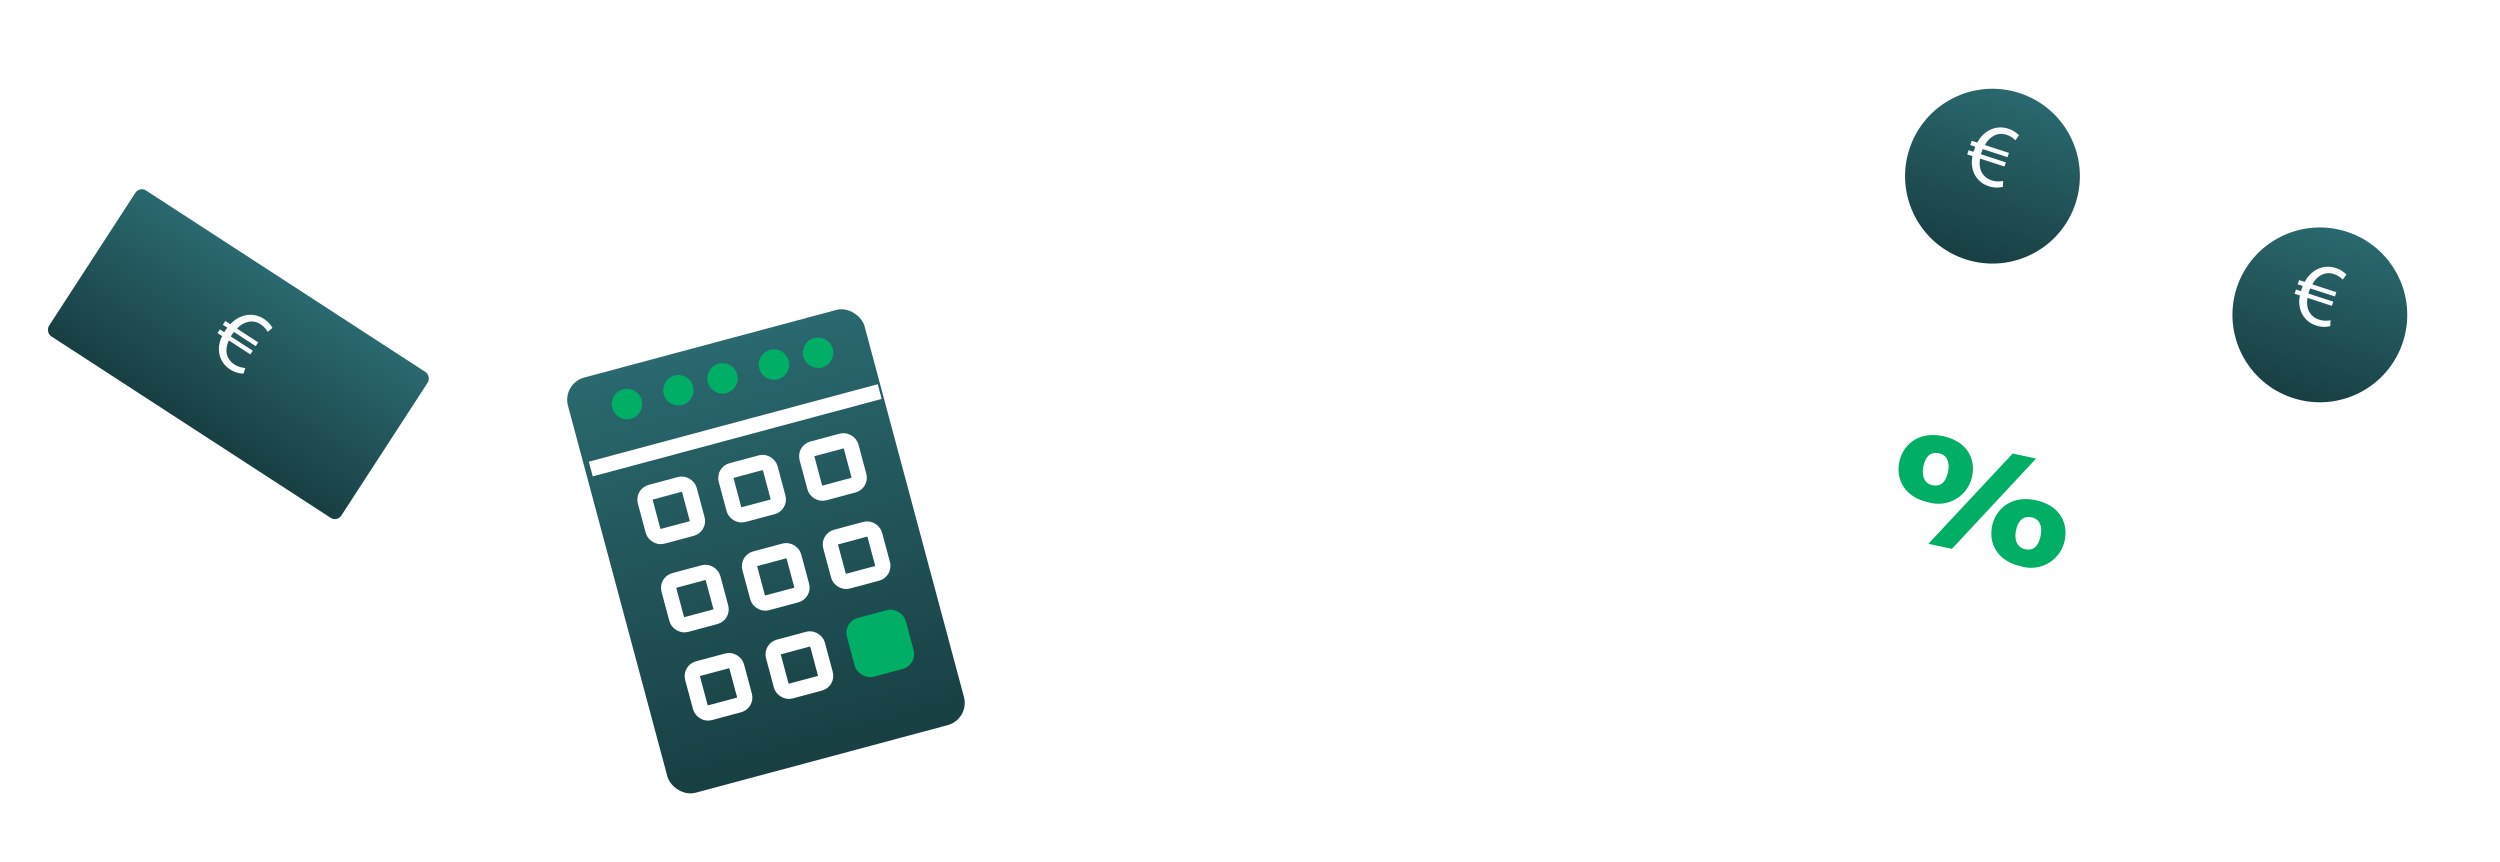 <svg xmlns="http://www.w3.org/2000/svg" xmlns:xlink="http://www.w3.org/1999/xlink" width="328.481" height="113.262" viewBox="0 0 328.481 113.262">
  <defs>
    <linearGradient id="linear-gradient" x1="0.5" x2="0.5" y2="1" gradientUnits="objectBoundingBox">
      <stop offset="0" stop-color="#29696f"/>
      <stop offset="1" stop-color="#183f42"/>
    </linearGradient>
    <filter id="Rettangolo_257" x="64.541" y="30.817" width="71.131" height="82.445" filterUnits="userSpaceOnUse">
      <feOffset dy="3" input="SourceAlpha"/>
      <feGaussianBlur stdDeviation="3" result="blur"/>
      <feFlood flood-opacity="0.161"/>
      <feComposite operator="in" in2="blur"/>
      <feComposite in="SourceGraphic"/>
    </filter>
    <filter id="_" x="238.481" y="47.283" width="43.869" height="37.076" filterUnits="userSpaceOnUse">
      <feOffset dy="3" input="SourceAlpha"/>
      <feGaussianBlur stdDeviation="3" result="blur-2"/>
      <feFlood flood-opacity="0.161"/>
      <feComposite operator="in" in2="blur-2"/>
      <feComposite in="SourceGraphic"/>
    </filter>
    <filter id="Rettangolo_274" x="0" y="18.428" width="62.972" height="56.212" filterUnits="userSpaceOnUse">
      <feOffset dy="2" input="SourceAlpha"/>
      <feGaussianBlur stdDeviation="2" result="blur-3"/>
      <feFlood flood-color="#1a2222" flood-opacity="0.239"/>
      <feComposite operator="in" in2="blur-3"/>
      <feComposite in="SourceGraphic"/>
    </filter>
    <filter id="Ellisse_107" x="281.499" y="18.302" width="46.982" height="46.982" filterUnits="userSpaceOnUse">
      <feOffset dy="3" input="SourceAlpha"/>
      <feGaussianBlur stdDeviation="3" result="blur-4"/>
      <feFlood flood-opacity="0.161"/>
      <feComposite operator="in" in2="blur-4"/>
      <feComposite in="SourceGraphic"/>
    </filter>
    <filter id="Ellisse_107-2" x="238.481" y="0" width="46.982" height="46.982" filterUnits="userSpaceOnUse">
      <feOffset dy="3" input="SourceAlpha"/>
      <feGaussianBlur stdDeviation="3" result="blur-5"/>
      <feFlood flood-opacity="0.161"/>
      <feComposite operator="in" in2="blur-5"/>
      <feComposite in="SourceGraphic"/>
    </filter>
  </defs>
  <g id="Elements_Illustration" data-name="Elements Illustration" transform="translate(14 6)">
    <g id="calcolatrice" transform="matrix(0.966, -0.259, 0.259, 0.966, 59.541, 41.17)">
      <g transform="matrix(0.97, 0.26, -0.26, 0.97, -58.83, -64.6)" filter="url(#Rettangolo_257)">
        <rect id="Rettangolo_257-2" data-name="Rettangolo 257" width="40" height="56" rx="3" transform="matrix(0.97, -0.26, 0.26, 0.97, 73.54, 47.17)" fill="url(#linear-gradient)"/>
      </g>
      <line id="Linea_7" data-name="Linea 7" x2="39.3" transform="translate(0.2 15.02)" fill="none" stroke="#fff" stroke-width="2"/>
      <g id="Rettangolo_258" data-name="Rettangolo 258" transform="translate(5 19)" fill="none" stroke="#fff" stroke-width="2">
        <rect width="8" height="8" rx="2" stroke="none"/>
        <rect x="1" y="1" width="6" height="6" rx="1" fill="none"/>
      </g>
      <g id="Rettangolo_269" data-name="Rettangolo 269" transform="translate(5 30.999)" fill="none" stroke="#fff" stroke-width="2">
        <rect width="8" height="8" rx="2" stroke="none"/>
        <rect x="1" y="1" width="6" height="6" rx="1" fill="none"/>
      </g>
      <g id="Rettangolo_271" data-name="Rettangolo 271" transform="translate(5 42.999)" fill="none" stroke="#fff" stroke-width="2">
        <rect width="8" height="8" rx="2" stroke="none"/>
        <rect x="1" y="1" width="6" height="6" rx="1" fill="none"/>
      </g>
      <g id="Rettangolo_259" data-name="Rettangolo 259" transform="translate(16 19)" fill="none" stroke="#fff" stroke-width="2">
        <rect width="8" height="8" rx="2" stroke="none"/>
        <rect x="1" y="1" width="6" height="6" rx="1" fill="none"/>
      </g>
      <g id="Rettangolo_268" data-name="Rettangolo 268" transform="translate(16 30.999)" fill="none" stroke="#fff" stroke-width="2">
        <rect width="8" height="8" rx="2" stroke="none"/>
        <rect x="1" y="1" width="6" height="6" rx="1" fill="none"/>
      </g>
      <g id="Rettangolo_270" data-name="Rettangolo 270" transform="translate(16 42.999)" fill="none" stroke="#fff" stroke-width="2">
        <rect width="8" height="8" rx="2" stroke="none"/>
        <rect x="1" y="1" width="6" height="6" rx="1" fill="none"/>
      </g>
      <g id="Rettangolo_260" data-name="Rettangolo 260" transform="translate(27 19)" fill="none" stroke="#fff" stroke-width="2">
        <rect width="8" height="8" rx="2" stroke="none"/>
        <rect x="1" y="1" width="6" height="6" rx="1" fill="none"/>
      </g>
      <g id="Rettangolo_267" data-name="Rettangolo 267" transform="translate(27 30.999)" fill="none" stroke="#fff" stroke-width="2">
        <rect width="8" height="8" rx="2" stroke="none"/>
        <rect x="1" y="1" width="6" height="6" rx="1" fill="none"/>
      </g>
      <rect id="Rettangolo_272" data-name="Rettangolo 272" width="8" height="8" rx="2" transform="translate(27 42.999)" fill="#00ae65"/>
      <circle id="Ellisse_102" data-name="Ellisse 102" cx="2" cy="2" r="2" transform="translate(5 6)" fill="#00ae65"/>
      <circle id="Ellisse_103" data-name="Ellisse 103" cx="2" cy="2" r="2" transform="translate(12 6)" fill="#00ae65"/>
      <circle id="Ellisse_104" data-name="Ellisse 104" cx="2" cy="2" r="2" transform="translate(31 6)" fill="#00ae65"/>
      <circle id="Ellisse_105" data-name="Ellisse 105" cx="2" cy="2" r="2" transform="translate(25 6)" fill="#00ae65"/>
      <circle id="Ellisse_106" data-name="Ellisse 106" cx="2" cy="2" r="2" transform="translate(18 6)" fill="#00ae65"/>
    </g>
    <g transform="matrix(1, 0, 0, 1, -14, -6)" filter="url(#_)">
      <path id="_2" data-name="%" d="M4.836,8.876A4.51,4.51,0,0,0,9.73,4.353C9.73,2.02,8.136,0,4.893,0S0,2.191,0,4.466C0,6.771,1.593,8.876,4.836,8.876Zm.057-2.3c-1.223,0-1.678-1.081-1.678-2.219,0-1.166.427-2.048,1.65-2.048,1.195,0,1.65,1.024,1.65,2.162S6.145,6.572,4.893,6.572Zm13.6,7.966a4.5,4.5,0,0,0,4.865-4.495c0-2.361-1.593-4.381-4.808-4.381-3.243,0-4.893,2.191-4.893,4.466C13.656,12.461,15.249,14.537,18.492,14.537Zm.057-2.3c-1.223,0-1.707-1.081-1.707-2.191,0-1.166.427-2.077,1.65-2.077,1.195,0,1.65,1.024,1.65,2.162S19.8,12.233,18.549,12.233ZM5.974,14.2H9.132L17.439.313H14.31Z" transform="matrix(0.98, 0.21, -0.21, 0.98, 250.5, 53.28)" fill="#00ae65"/>
    </g>
    <g id="banconota" transform="matrix(0.839, 0.545, -0.545, 0.839, 4.477, 16.428)">
      <g id="Raggruppa_14" data-name="Raggruppa 14" transform="translate(0 0)">
        <g transform="matrix(0.84, -0.54, 0.54, 0.84, -27.71, -8.75)" filter="url(#Rettangolo_274)">
          <rect id="Rettangolo_274-2" data-name="Rettangolo 274" width="45.9" height="22.909" rx="1" transform="matrix(0.84, 0.54, -0.54, 0.84, 18.48, 22.43)" fill="url(#linear-gradient)"/>
        </g>
        <path id="Tracciato_43" data-name="Tracciato 43" d="M5.769,7.48A3.2,3.2,0,0,1,4,7.979a3.11,3.11,0,0,1-2.41-1.057A3.662,3.662,0,0,1,.735,4.879H0V4.3H.677V4.12c0-.19.011-.368.023-.535H0V2.991H.783A3.772,3.772,0,0,1,1.756.986,3.133,3.133,0,0,1,4.107,0a3.372,3.372,0,0,1,1.58.38l-.238.783A2.747,2.747,0,0,0,4.119.832a2.067,2.067,0,0,0-1.567.652,2.821,2.821,0,0,0-.713,1.508H5.152v.594H1.733c-.012.154-.024.333-.024.5V4.3H5.152v.581H1.793a2.849,2.849,0,0,0,.653,1.555,2.254,2.254,0,0,0,1.673.689,3.079,3.079,0,0,0,1.449-.392Z" transform="translate(20.08 7.503)" fill="#f9fbfb"/>
      </g>
    </g>
    <g id="moneta" transform="matrix(0.951, 0.309, -0.309, 0.951, 283.607, 18.302)">
      <g transform="matrix(0.95, -0.31, 0.31, 0.95, -290.55, 68.85)" filter="url(#Ellisse_107)">
        <circle id="Ellisse_107-3" data-name="Ellisse 107" cx="11.5" cy="11.5" r="11.5" transform="matrix(0.95, 0.31, -0.31, 0.95, 297.61, 24.3)" fill="url(#linear-gradient)"/>
      </g>
      <path id="Tracciato_136" data-name="Tracciato 136" d="M5.769,7.48A3.2,3.2,0,0,1,4,7.979a3.11,3.11,0,0,1-2.41-1.057A3.662,3.662,0,0,1,.735,4.879H0V4.3H.677V4.12c0-.19.011-.368.023-.535H0V2.991H.783A3.772,3.772,0,0,1,1.756.986,3.133,3.133,0,0,1,4.107,0a3.372,3.372,0,0,1,1.58.38l-.238.783A2.747,2.747,0,0,0,4.119.832a2.067,2.067,0,0,0-1.567.652,2.821,2.821,0,0,0-.713,1.508H5.152v.594H1.733c-.012.154-.024.333-.024.5V4.3H5.152v.581H1.793a2.849,2.849,0,0,0,.653,1.555,2.254,2.254,0,0,0,1.673.689,3.079,3.079,0,0,0,1.449-.392Z" transform="translate(8.115 7.51)" fill="#f9fbfb"/>
    </g>
    <g id="moneta-2" data-name="moneta" transform="matrix(0.951, 0.309, -0.309, 0.951, 240.588, 0)">
      <g transform="matrix(0.95, -0.31, 0.31, 0.95, -243.98, 72.97)" filter="url(#Ellisse_107-2)">
        <circle id="Ellisse_107-4" data-name="Ellisse 107" cx="11.5" cy="11.5" r="11.5" transform="matrix(0.95, 0.31, -0.31, 0.95, 254.59, 6)" fill="url(#linear-gradient)"/>
      </g>
      <path id="Tracciato_136-2" data-name="Tracciato 136" d="M5.769,7.48A3.2,3.2,0,0,1,4,7.979a3.11,3.11,0,0,1-2.41-1.057A3.662,3.662,0,0,1,.735,4.879H0V4.3H.677V4.12c0-.19.011-.368.023-.535H0V2.991H.783A3.772,3.772,0,0,1,1.756.986,3.133,3.133,0,0,1,4.107,0a3.372,3.372,0,0,1,1.58.38l-.238.783A2.747,2.747,0,0,0,4.119.832a2.067,2.067,0,0,0-1.567.652,2.821,2.821,0,0,0-.713,1.508H5.152v.594H1.733c-.012.154-.024.333-.024.5V4.3H5.152v.581H1.793a2.849,2.849,0,0,0,.653,1.555,2.254,2.254,0,0,0,1.673.689,3.079,3.079,0,0,0,1.449-.392Z" transform="translate(8.115 7.51)" fill="#f9fbfb"/>
    </g>
  </g>
</svg>
